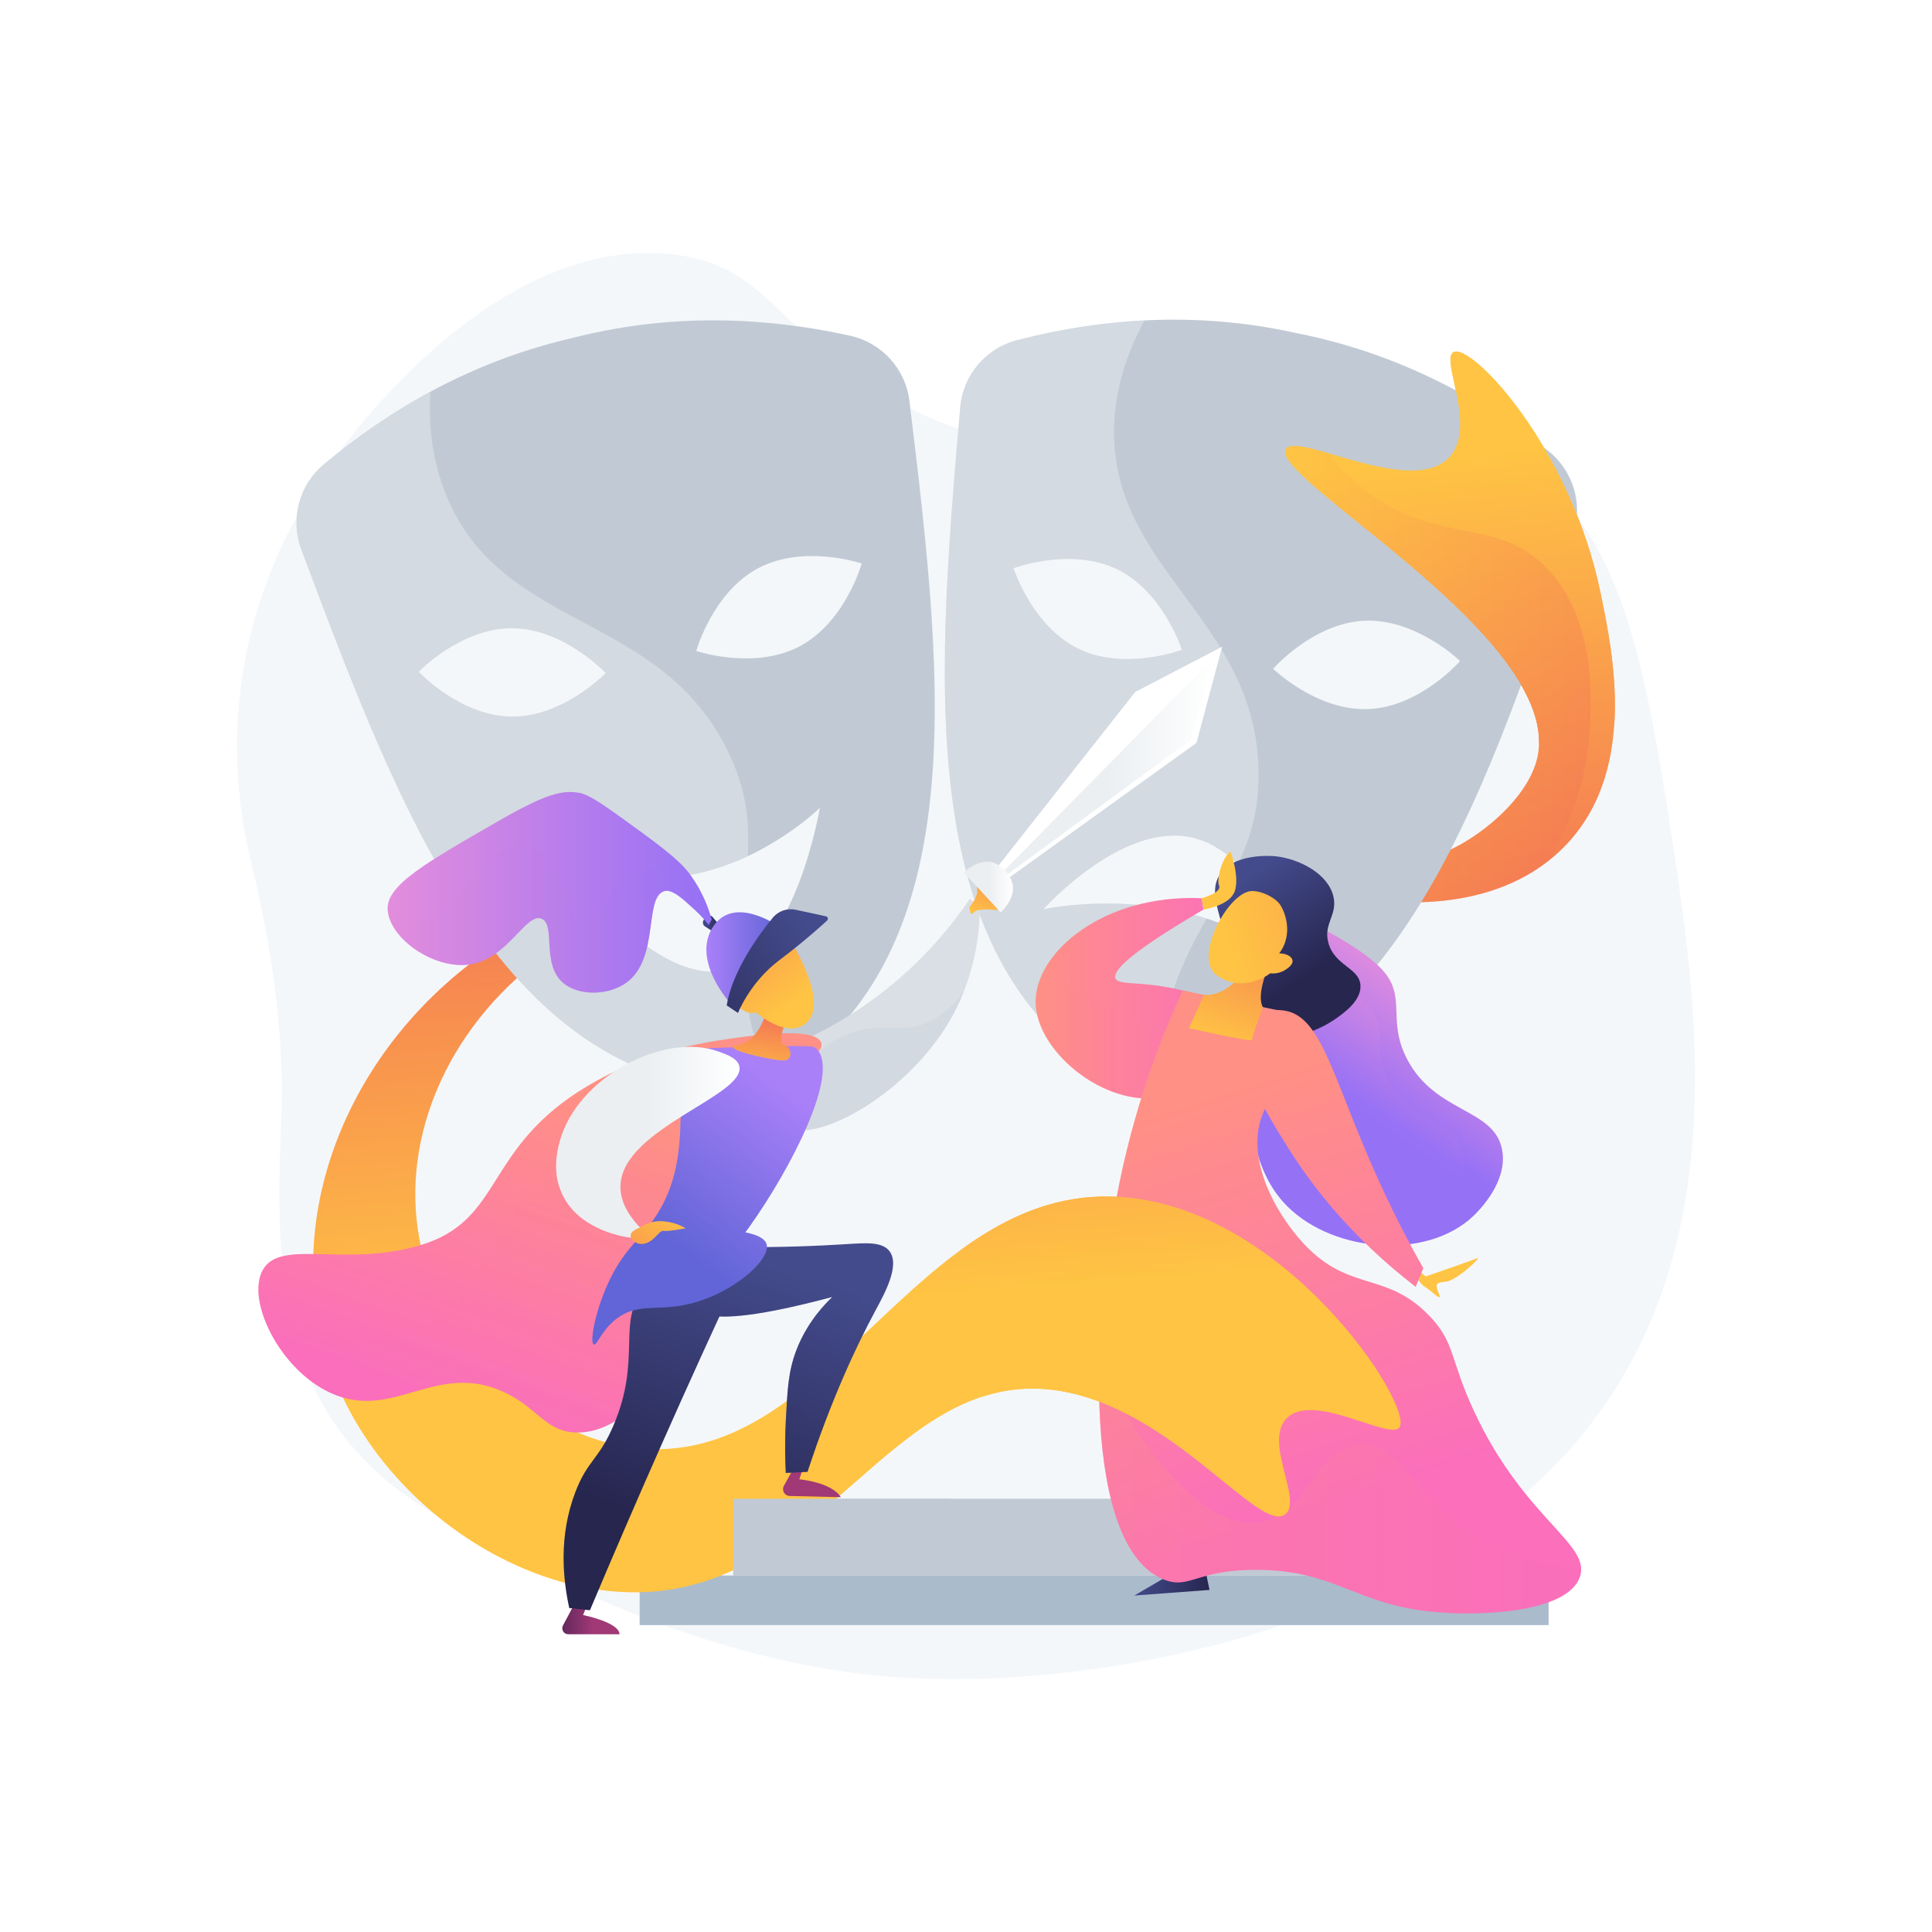 <?xml version="1.0" encoding="utf-8"?>
<!-- Generator: Adobe Illustrator 27.5.0, SVG Export Plug-In . SVG Version: 6.00 Build 0)  -->
<svg version="1.1" xmlns="http://www.w3.org/2000/svg" xmlns:xlink="http://www.w3.org/1999/xlink" x="0px" y="0px"
	 viewBox="0 0 3710 3710" style="enable-background:new 0 0 3710 3710;" xml:space="preserve">
<g id="Background">
	<g>
		<g>
			<rect style="fill:#FFFFFF;" width="3710" height="3710"/>
		</g>
	</g>
</g>
<g id="Illustration">
	<g>
		<path style="fill:#F4F7FA;" d="M3213.822,1629.244c-55.197-361.291-99.509-610.975-298.829-747.794
			c-336.204-230.78-711.677,143.864-1187.924-107.527c-234.486-123.775-243.275-267.282-441.865-286.33
			c-351.348-33.701-639.081,385.599-664.017,421.558c-151.509,218.481-202.119,484.887-140.698,738.871
			c39.891,164.966,66.849,335.699,59.449,505.213c-12.875,295.02-5.467,570.399,280.844,746.341
			c255.64,157.097,577.371,295.651,884.306,319.917c208.59,16.494,442.511-10.196,643.552-64.501
			C3373.197,2878.227,3289.714,2125.999,3213.822,1629.244z"/>
		<g>
			<rect x="1408.116" y="2878.031" style="fill:#C1CAD4;" width="1376.336" height="147.384"/>
			<rect x="1228.318" y="3025.415" style="fill:#AABBCC;" width="1745.453" height="95.2"/>
			<g>
				<linearGradient id="SVGID_1_" gradientUnits="userSpaceOnUse" x1="1638.61" y1="2498.925" x2="1567.733" y2="1539.724">
					<stop  offset="0" style="stop-color:#FFC444"/>
					<stop  offset="0.996" style="stop-color:#F36F56"/>
				</linearGradient>
				<path style="fill:url(#SVGID_1_);" d="M1024.117,1772.343c-331.4,175.948-488.828,534.393-396.911,831.623
					c81.814,264.558,354.255,458.261,600.092,453.613c359.679-6.801,487.342-434.876,803.272-387.461
					c221.771,33.283,389.729,278.863,438.192,237.061c32.373-27.924-42.53-137.542,1.633-183.312
					c50.912-52.765,198.596,43.023,216.967,17.128c28.464-40.124-217.579-423.11-537.655-442.615
					c-395.799-24.118-559.029,528.639-932.972,481.616c-183.676-23.097-360.135-183.6-406.777-379.586
					c-47.697-200.417,43.816-423.434,233.812-563.912C1037.219,1815.114,1030.668,1793.728,1024.117,1772.343z"/>
				
					<linearGradient id="SVGID_00000136372587210042965940000002426379509235098773_" gradientUnits="userSpaceOnUse" x1="1607.219" y1="2501.245" x2="1536.342" y2="1542.042">
					<stop  offset="0" style="stop-color:#FFC444"/>
					<stop  offset="0.996" style="stop-color:#F36F56"/>
				</linearGradient>
				<path style="opacity:0.3;fill:url(#SVGID_00000136372587210042965940000002426379509235098773_);" d="M2626.713,2733.907
					c-70.604-123.41-177.983-246.944-335.246-288.956c-194.335-51.917-384.644,42.077-506.604,102.314
					c-329.647,162.814-341.892,358.223-544.688,377.592c-225.907,21.577-437.823-199.216-532.642-368.142
					c-52.653-93.802-78.567-188.339-88.631-275.911c-25.448,108.272-23.771,219.443,8.303,323.162
					c81.814,264.558,354.255,458.261,600.092,453.613c359.679-6.801,487.342-434.876,803.272-387.461
					c221.771,33.283,389.729,278.863,438.192,237.061c32.373-27.924-42.53-137.542,1.633-183.312
					C2502.758,2690.327,2574.216,2716.808,2626.713,2733.907z"/>
			</g>
			<g>
				
					<linearGradient id="SVGID_00000035514439000913329170000017445234132626217361_" gradientUnits="userSpaceOnUse" x1="2761.887" y1="880.504" x2="2865.839" y2="1858.607">
					<stop  offset="0" style="stop-color:#FFC444"/>
					<stop  offset="0.996" style="stop-color:#F36F56"/>
				</linearGradient>
				<path style="fill:url(#SVGID_00000035514439000913329170000017445234132626217361_);" d="M2627.105,1726.078
					c34.719,5.487,238.651,34.63,372.116-95.488c146.969-143.284,99.061-373,73.658-494.794
					c-57.585-276.116-246.468-476.86-281.564-459.683c-26.593,13.015,47.184,145.23-9.451,203.181
					c-73.552,75.261-291.816-51.73-312.617-16.889c-33.307,55.789,535.966,365.157,482.723,593.355
					c-15.731,67.424-86.752,131.803-146.48,165.38c-78.956,44.384-155.248,44.537-189.004,42.526
					C2620.027,1684.469,2623.566,1705.273,2627.105,1726.078z"/>
				
					<linearGradient id="SVGID_00000091695978881680908790000008308531303626185371_" gradientUnits="userSpaceOnUse" x1="2467.841" y1="1294.454" x2="3054.622" y2="1294.454">
					<stop  offset="0" style="stop-color:#FFC444"/>
					<stop  offset="0.996" style="stop-color:#F36F56"/>
				</linearGradient>
				<path style="opacity:0.3;fill:url(#SVGID_00000091695978881680908790000008308531303626185371_);" d="M2961.42,1082.474
					c-92.228-84.886-193.732-41.081-321.308-127.579c-36.583-24.803-66.255-54.203-90.436-85.009
					c-41.318-11.956-73.108-19.743-80.428-7.482c-33.307,55.789,535.966,365.157,482.723,593.355
					c-15.731,67.424-86.752,131.803-146.48,165.38c-78.956,44.384-155.248,44.537-189.004,42.526
					c3.54,20.804,7.079,41.608,10.619,62.412c32.545,5.143,213.777,31.072,346.276-72.876
					c39.639-66.104,70.104-144.661,77.816-235.244C3055.822,1363.664,3071.164,1183.481,2961.42,1082.474z"/>
			</g>
			<g>
				<path style="fill:#C1CAD4;" d="M1746.372,769.886c-7.488-61.651-53.122-111.835-113.773-125.19
					c-188.559-41.523-366.373-38.609-534.45,4.565C929.1,688.458,769.977,767.87,621.813,891.667
					c-47.66,39.819-65.011,105.393-43.225,163.55c194.463,519.065,389.964,1036.271,872.965,1040.43
					C1878.213,1869.225,1813.184,1320.14,1746.372,769.886z M982.968,1376.122c-99.223-0.685-179.075-86.133-179.075-86.133
					s81.022-84.339,180.245-83.656c99.222,0.685,179.073,86.133,179.073,86.133S1082.19,1376.805,982.968,1376.122z
					 M1394.616,1862.622c-133.33,32.577-303.088-193.421-303.088-193.421s123.955,38.542,257.285,5.964
					c133.33-32.577,225.546-123.936,225.546-123.936S1527.947,1830.045,1394.616,1862.622z M1535.538,1241.109
					c-87.727,46.362-198.511,8.888-198.511,8.888s31.449-112.644,119.177-159.007c87.727-46.362,198.512-8.888,198.512-8.888
					S1623.265,1194.746,1535.538,1241.109z"/>
				<path style="opacity:0.3;fill:#FFFFFF;" d="M607.204,905.731c-1.191,1.314-2.355,2.646-3.493,3.996
					c-33.608,39.895-43.876,95.432-25.123,145.49c194.463,519.065,389.964,1036.271,872.965,1040.43l0.002-0.001
					c9.133-4.847,17.96-9.895,26.646-15.034c-12.724-32.017-23.707-65.442-32.419-100.416
					c-12.077-48.472-17.803-91.366-19.895-130.421c-9.849,5.754-20.257,10.156-31.27,12.847
					c-133.33,32.577-303.088-193.421-303.088-193.421s123.955,38.542,257.285,5.964c31.587-7.718,60.83-18.753,87.122-31.072
					c3.478-64.226-1.183-126.765-39.273-203.67c-130.544-263.566-422.007-228.189-534.182-476.432
					c-31.192-69.031-40.127-141.499-36.159-211.722c-4.057,2.188-8.108,4.412-12.152,6.657c-0.515,0.286-1.032,0.57-1.549,0.858
					c-3.809,2.123-7.612,4.274-11.41,6.447c-0.732,0.419-1.465,0.838-2.197,1.26c-3.692,2.124-7.38,4.27-11.061,6.441
					c-0.792,0.467-1.585,0.939-2.375,1.408c-3.67,2.177-7.336,4.371-10.993,6.595c-0.711,0.432-1.42,0.871-2.129,1.305
					c-3.769,2.301-7.532,4.618-11.287,6.97c-0.274,0.172-0.549,0.349-0.823,0.521c-12.139,7.616-24.21,15.504-36.217,23.652
					c-0.611,0.414-1.223,0.818-1.832,1.234c-2.89,1.969-5.772,3.973-8.654,5.974c-1.672,1.161-3.347,2.312-5.018,3.484
					c-2.555,1.79-5.102,3.608-7.649,5.423c-2,1.426-4.001,2.85-5.997,4.291c-2.36,1.702-4.715,3.422-7.068,5.145
					c-2.198,1.609-4.395,3.225-6.588,4.852c-2.207,1.638-4.41,3.284-6.613,4.94c-2.356,1.772-4.708,3.558-7.059,5.351
					c-2.063,1.573-4.124,3.147-6.182,4.737c-2.552,1.971-5.098,3.964-7.643,5.961c-1.861,1.46-3.725,2.913-5.584,4.387
					c-2.918,2.316-5.831,4.661-8.742,7.011c-1.49,1.203-2.986,2.392-4.473,3.604c-4.414,3.594-8.818,7.219-13.213,10.891
					c-2.978,2.489-5.839,5.078-8.579,7.76C611.147,901.47,609.152,903.583,607.204,905.731z M984.139,1206.333
					c99.222,0.685,179.073,86.133,179.073,86.133s-81.022,84.339-180.244,83.656c-99.223-0.685-179.075-86.133-179.075-86.133
					S884.915,1205.649,984.139,1206.333z"/>
			</g>
			<g>
				<path style="fill:#C1CAD4;" d="M2972.003,864.971c-152.364-118.593-314.141-192.447-484.446-225.766
					c-169.47-37.33-347.279-34.085-534.287,13.943c-60.153,15.448-104.023,67.181-109.371,129.054
					c-47.717,552.238-93.697,1103.246,340.549,1314.759c482.566-20.881,660.042-544.546,836.413-1070.034
					C3040.622,968.049,3021.01,903.116,2972.003,864.971z M2145.015,1093.067c89.279,43.297,124.611,154.784,124.611,154.784
					s-109.422,41.288-198.702-2.01c-89.28-43.297-124.611-154.784-124.611-154.784S2055.734,1049.77,2145.015,1093.067z
					 M2257.002,1748.026c-134.378-27.941-253.422-1.976-253.422-1.976s148.22-166.279,282.597-138.338
					c134.378,27.941,204.029,239.522,204.029,239.522S2391.379,1775.966,2257.002,1748.026z M2627.839,1361.64
					c-99.141,4.12-183.034-77.364-183.034-77.364s76.846-88.162,175.985-92.281c99.139-4.119,183.033,77.364,183.033,77.364
					S2726.978,1357.521,2627.839,1361.64z"/>
				<path style="opacity:0.3;fill:#FFFFFF;" d="M2184.449,2096.96c0.009,0,0.019-0.001,0.029-0.001
					c10.318-0.448,20.451-1.208,30.494-2.109c2.286-34.376,6.748-69.276,13.927-104.596
					c20.363-100.205,54.654-167.956,88.413-226.34c-19.069-6.065-39.252-11.509-60.31-15.887
					c-134.378-27.941-253.422-1.976-253.422-1.976s148.22-166.279,282.597-138.338c34.531,7.18,64.777,26.502,90.676,51.229
					c24.314-49.554,41.005-103.177,39.881-177.103c-4.481-294.09-282.819-387.522-277.306-659.878
					c1.532-75.735,24.639-145,58.427-206.688c-4.607,0.23-9.222,0.496-13.84,0.784c-0.586,0.036-1.172,0.07-1.758,0.108
					c-4.353,0.277-8.712,0.584-13.076,0.912c-0.843,0.063-1.686,0.127-2.53,0.193c-4.241,0.328-8.488,0.679-12.739,1.055
					c-0.926,0.082-1.852,0.169-2.778,0.252c-4.247,0.386-8.497,0.79-12.753,1.224c-0.817,0.083-1.636,0.174-2.453,0.259
					c-4.404,0.458-8.811,0.932-13.224,1.441c-0.294,0.034-0.589,0.072-0.883,0.106c-14.308,1.662-28.674,3.6-43.093,5.805
					c-0.672,0.102-1.343,0.196-2.015,0.3c-3.478,0.538-6.963,1.112-10.448,1.681c-1.99,0.325-3.978,0.641-5.97,0.977
					c-3.084,0.52-6.175,1.065-9.263,1.61c-2.411,0.425-4.821,0.849-7.234,1.289c-2.875,0.524-5.756,1.066-8.635,1.612
					c-2.657,0.504-5.315,1.014-7.974,1.536c-2.712,0.532-5.427,1.073-8.142,1.624c-2.876,0.584-5.756,1.182-8.637,1.787
					c-2.547,0.535-5.094,1.071-7.646,1.623c-3.14,0.68-6.283,1.381-9.429,2.087c-2.323,0.52-4.644,1.034-6.968,1.568
					c-3.575,0.821-7.154,1.673-10.733,2.527c-1.929,0.461-3.856,0.906-5.787,1.376c-5.433,1.323-10.872,2.678-16.321,4.076
					c-0.084,0.022-0.169,0.042-0.254,0.064c-3.759,0.966-7.456,2.073-11.083,3.315c-1.814,0.621-3.609,1.276-5.389,1.965
					c-7.113,2.753-13.939,6.034-20.433,9.793c-4.873,2.82-9.559,5.908-14.039,9.242c-4.482,3.335-8.76,6.917-12.815,10.724
					c-1.352,1.269-2.678,2.564-3.979,3.882c-19.523,19.778-33.331,45.015-39.132,73.019c-1.16,5.601-1.999,11.313-2.501,17.113
					c-0.746,8.629-1.491,17.257-2.234,25.884C1794.864,1351.576,1756.988,1888.752,2184.449,2096.96z M2145.015,1093.067
					c89.279,43.297,124.611,154.784,124.611,154.784s-109.422,41.288-198.702-2.01c-89.28-43.297-124.611-154.784-124.611-154.784
					S2055.734,1049.77,2145.015,1093.067z"/>
			</g>
			<g>
				
					<linearGradient id="SVGID_00000029033156385276871540000015575912051754549411_" gradientUnits="userSpaceOnUse" x1="1988.725" y1="1916.892" x2="2367.488" y2="1916.892">
					<stop  offset="0" style="stop-color:#FF9085"/>
					<stop  offset="1" style="stop-color:#FB6FBB"/>
				</linearGradient>
				<path style="fill:url(#SVGID_00000029033156385276871540000015575912051754549411_);" d="M2307.618,1724.768
					c1.161,7.266,2.323,14.531,3.484,21.797c-148.621,86.957-174.383,119.212-169.064,132.31
					c5.85,14.404,48.391,3.435,129.16,23.101c51.673,12.582,82.162,20.006,92.408,42.004
					c20.332,43.652-42.021,138.319-120.892,160.253c-110.446,30.714-253.545-81.125-253.987-180.204
					C1988.304,1829.669,2117.138,1716.872,2307.618,1724.768z"/>
				
					<linearGradient id="SVGID_00000127762166975419622680000016025473519721085573_" gradientUnits="userSpaceOnUse" x1="1988.725" y1="1952.332" x2="2367.489" y2="1952.332">
					<stop  offset="0" style="stop-color:#FF9085"/>
					<stop  offset="1" style="stop-color:#FB6FBB"/>
				</linearGradient>
				<path style="opacity:0.3;fill:url(#SVGID_00000127762166975419622680000016025473519721085573_);" d="M2174.59,1957.631
					c-62.162-41.078-117.574-39.722-132.31-78.756c-6.716-17.79-4.927-43.851,21.867-83.619
					c-48.247,37.731-75.615,85.212-75.421,128.772c0.442,99.079,143.541,210.918,253.987,180.204
					c13.458-3.743,26.416-9.641,38.584-17.004C2258.932,2038.851,2225.507,1991.277,2174.59,1957.631z"/>
				
					<linearGradient id="SVGID_00000033329801224390200500000007603381199515861671_" gradientUnits="userSpaceOnUse" x1="2178.108" y1="3037.693" x2="2322.571" y2="3037.693">
					<stop  offset="0" style="stop-color:#444B8C"/>
					<stop  offset="0.996" style="stop-color:#26264F"/>
				</linearGradient>
				<polygon style="fill:url(#SVGID_00000033329801224390200500000007603381199515861671_);" points="2253.775,3019.843 
					2178.108,3063.906 2322.571,3053.117 2313.996,3011.479 				"/>
				
					<linearGradient id="SVGID_00000132773776585072227520000007931869346982948753_" gradientUnits="userSpaceOnUse" x1="2728.056" y1="1878.862" x2="2583.145" y2="2093.079">
					<stop  offset="0.004" style="stop-color:#E38DDD"/>
					<stop  offset="0.706" style="stop-color:#AC79EF"/>
					<stop  offset="1" style="stop-color:#9571F6"/>
				</linearGradient>
				<path style="fill:url(#SVGID_00000132773776585072227520000007931869346982948753_);" d="M2495.403,1761.488
					c17.025,9.025,24.304,11.953,35.84,17.663c4.321,2.139,84.481,42.231,121.134,80.823c51.144,53.851,9.772,96.571,49.355,173.263
					c54.147,104.91,167.222,94.063,182.714,174.313c11.812,61.184-44.314,117.214-55.177,127.531
					c-92.455,87.822-280.152,69.285-365.907-27.773c-63-71.305-62.119-174.959-61.954-194.266
					c0.799-93.845,44.744-137.596,14.701-211.067c-13.328-32.597-31.816-48.042-32.552-86.106
					c-0.761-39.443,17.892-84.924,43.053-89.257C2440.031,1724.301,2446.004,1735.301,2495.403,1761.488z"/>
				
					<linearGradient id="SVGID_00000093869623562237586150000002816728493611569850_" gradientUnits="userSpaceOnUse" x1="2690.33" y1="1944.06" x2="2570.827" y2="2120.716">
					<stop  offset="0.004" style="stop-color:#E38DDD"/>
					<stop  offset="0.706" style="stop-color:#AC79EF"/>
					<stop  offset="1" style="stop-color:#9571F6"/>
				</linearGradient>
				<path style="opacity:0.3;fill:url(#SVGID_00000093869623562237586150000002816728493611569850_);" d="M2502.639,1847.213
					c13.422,7.482,19.16,9.91,28.255,14.644c3.406,1.773,66.603,35.013,95.499,67.01c40.321,44.648,7.704,80.067,38.91,143.653
					c42.687,86.98,131.833,77.987,144.047,144.523c9.313,50.728-34.936,97.182-43.5,105.737
					c-72.889,72.813-220.864,57.444-288.471-23.027c-49.668-59.119-48.973-145.058-48.843-161.065
					c0.629-77.806,35.274-114.08,11.589-174.995c-10.508-27.026-25.083-39.832-25.663-71.391
					c-0.6-32.702,14.106-70.41,33.942-74.003C2458.984,1816.381,2463.693,1825.501,2502.639,1847.213z"/>
				
					<linearGradient id="SVGID_00000120557386352570066720000002124204394813396159_" gradientUnits="userSpaceOnUse" x1="2381.815" y1="1690.834" x2="2507.683" y2="1877.67">
					<stop  offset="0" style="stop-color:#444B8C"/>
					<stop  offset="0.996" style="stop-color:#26264F"/>
				</linearGradient>
				<path style="fill:url(#SVGID_00000120557386352570066720000002124204394813396159_);" d="M2392.49,1880.437
					c16.742,58.567,0.014,76.198,18.925,95.799c30.253,31.358,105.08,13.041,150.201-17.74
					c16.513-11.265,52.65-35.869,50.858-66.232c-1.996-33.834-48.858-37.137-61.428-81.119
					c-10.703-37.446,18.019-53.411,9.451-89.782c-10.397-44.134-66.25-72.503-111.834-77.181
					c-3.704-0.38-82.608-7.486-108.274,38.492c-13.585,24.338-5.719,51.841,5.425,90.801
					C2361.406,1827.989,2378.253,1830.636,2392.49,1880.437z"/>
				
					<linearGradient id="SVGID_00000167376227682341752930000008783604371628674470_" gradientUnits="userSpaceOnUse" x1="2313.882" y1="2101.311" x2="2565.901" y2="2885.722">
					<stop  offset="0" style="stop-color:#FF9085"/>
					<stop  offset="1" style="stop-color:#FB6FBB"/>
				</linearGradient>
				<path style="fill:url(#SVGID_00000167376227682341752930000008783604371628674470_);" d="M2271.197,1901.976
					c62.305,12.951,124.61,25.902,186.915,38.853c6.5,14.203,14.847,36.904,15.751,65.105c2.078,64.8-37.184,94.906-52.503,142.811
					c-28.048,87.707,36.862,195.358,91.357,248.869c83.628,82.116,151.61,45.456,232.068,129.16
					c50.226,52.253,38.638,82.046,86.107,183.764c97.29,208.477,225.697,254.176,202.665,318.175
					c-24.494,68.064-191.057,75.619-284.571,66.155c-147.385-14.916-184.905-79.354-334.336-80.361
					c-117.149-0.79-130.185,38.57-180.204,18.406c-155.44-62.66-141.506-487.897-84.006-765.51
					C2184.601,2102.474,2237.043,1975.624,2271.197,1901.976z"/>
				
					<linearGradient id="SVGID_00000034802722615466277190000006858430172329575354_" gradientUnits="userSpaceOnUse" x1="2110.366" y1="2836.997" x2="3036.252" y2="2836.997">
					<stop  offset="0" style="stop-color:#FF9085"/>
					<stop  offset="1" style="stop-color:#FB6FBB"/>
				</linearGradient>
				<path style="opacity:0.3;fill:url(#SVGID_00000034802722615466277190000006858430172329575354_);" d="M2610.375,2773.545
					c-85.258,4.95-96.878,134.559-190.065,149.111c-124.816,19.492-247.405-190.629-253.07-200.565
					c-27.492-48.216-44.889-97.75-55.126-146.28c-9.586,212.716,18.783,415.362,122.332,457.104
					c50.02,20.163,63.055-19.196,180.204-18.406c149.432,1.008,186.952,65.445,334.336,80.361
					c93.514,9.464,260.077,1.909,284.571-66.155c2.263-6.286,3.044-12.395,2.557-18.499c-58.506-1.738-122.451-13.959-183.17-47.656
					C2723.541,2890.744,2693.908,2768.694,2610.375,2773.545z"/>
				
					<linearGradient id="SVGID_00000168833636010268619480000009172640581471596693_" gradientUnits="userSpaceOnUse" x1="2745.689" y1="2481.845" x2="2230.649" y2="3313.468">
					<stop  offset="0" style="stop-color:#FFC444"/>
					<stop  offset="0.996" style="stop-color:#F36F56"/>
				</linearGradient>
				<path style="fill:url(#SVGID_00000168833636010268619480000009172640581471596693_);" d="M2737.706,2451.156
					c0,0,87.936-30.296,98.962-35.093c11.024-4.796-39.483,44.134-61.431,45.363c-21.947,1.229-17.851,8.343-11.551,24.245
					c6.301,15.902-15.207-7.2-25.98-13.5c-10.772-6.301-16.487-18.727-16.487-18.727v-16.132L2737.706,2451.156z"/>
				
					<linearGradient id="SVGID_00000111163302667720050710000016203824001093138575_" gradientUnits="userSpaceOnUse" x1="2499.027" y1="2041.828" x2="2751.046" y2="2826.239">
					<stop  offset="0" style="stop-color:#FF9085"/>
					<stop  offset="1" style="stop-color:#FB6FBB"/>
				</linearGradient>
				<path style="fill:url(#SVGID_00000111163302667720050710000016203824001093138575_);" d="M2718.532,2471.121
					c4.901-11.901,9.802-23.802,14.702-35.703c-19.584-34.507-51.193-92.509-85.057-166.963
					c-87.784-193.006-108.47-315.737-180.615-327.625c-25.165-4.147-54.986,2.302-70.356,21.001
					c-43.011,52.328,38.835,182.629,77.178,243.673C2519.053,2276.617,2594.028,2375.278,2718.532,2471.121z"/>
				
					<linearGradient id="SVGID_00000126302616612117263010000009328225780796361361_" gradientUnits="userSpaceOnUse" x1="2336.706" y1="2003.863" x2="2446.965" y2="1723.492">
					<stop  offset="0" style="stop-color:#FFC444"/>
					<stop  offset="0.996" style="stop-color:#F36F56"/>
				</linearGradient>
				<path style="fill:url(#SVGID_00000126302616612117263010000009328225780796361361_);" d="M2385.036,1869.98
					c0,0-29.658,43.438-73.023,40.481l-28.735,63.971c0,0,121.82,27.61,121.025,22.731c-0.795-4.879,20.824-63.19,20.824-63.19
					s-13.254-17.081,8.275-71.538L2385.036,1869.98z"/>
				
					<linearGradient id="SVGID_00000041297933016901883960000007900576486496771236_" gradientUnits="userSpaceOnUse" x1="960.802" y1="1617.8" x2="1558.198" y2="1258.143" gradientTransform="matrix(0.966 0.26 -0.26 0.966 1849.465 -0.497)">
					<stop  offset="0" style="stop-color:#FFC444"/>
					<stop  offset="0.996" style="stop-color:#F36F56"/>
				</linearGradient>
				<path style="fill:url(#SVGID_00000041297933016901883960000007900576486496771236_);" d="M2439.125,1869.076
					c0,0-50.339,40.545-102.311,4.001c-46.542-32.723,20.158-157.716,65.189-161.897c15.017-1.39,39.487,7.604,53.431,22.574
					c9.809,10.527,30.756,58.109,0.91,97.071c14.056-0.265,24.605,6.254,25.737,13.486c1.447,9.171-12.601,17.349-15.776,19.202
					C2455.277,1869.939,2444.159,1869.573,2439.125,1869.076z"/>
				
					<linearGradient id="SVGID_00000026126805334162244540000009158940963187536009_" gradientUnits="userSpaceOnUse" x1="2109.322" y1="2087.733" x2="1594.281" y2="2919.358">
					<stop  offset="0" style="stop-color:#FFC444"/>
					<stop  offset="0.996" style="stop-color:#F36F56"/>
				</linearGradient>
				<path style="fill:url(#SVGID_00000026126805334162244540000009158940963187536009_);" d="M2363.199,1635.588
					c0,0,17.735,48.517,7.757,76.166c-9.978,27.649-59.854,34.811-59.854,34.811l-3.484-21.797c0,0,39.22-10.604,33.421-23.948
					C2335.239,1687.475,2348.177,1643.536,2363.199,1635.588z"/>
			</g>
			<g>
				<path style="fill:#DADFE5;" d="M1862.545,1725.669c-31.753,47.196-82.395,111.275-158.261,172.128
					c-73.426,58.895-144.511,93.938-196.404,114.77c-30.535,95.661-21.3,133.43-3.001,148.242
					c51.405,41.609,230.525-52.477,316.976-197.595c49.606-83.268,58.985-167.03,59.855-219.468
					C1875.321,1737.72,1868.933,1731.694,1862.545,1725.669z"/>
				
					<linearGradient id="SVGID_00000113313757061998846860000014184528857842192783_" gradientUnits="userSpaceOnUse" x1="1880.705" y1="1763.189" x2="1932.683" y2="1624.579">
					<stop  offset="0" style="stop-color:#FFC444"/>
					<stop  offset="0.996" style="stop-color:#F36F56"/>
				</linearGradient>
				<path style="fill:url(#SVGID_00000113313757061998846860000014184528857842192783_);" d="M1861.443,1741.9
					c0,0,18.069-19.568,14.898-35.499c-3.171-15.931,14.819-12.652,29.52,7.096c14.701,19.748,8.654,34.17,8.654,34.17
					s-37.353-4.971-44.531,4.48C1862.807,1761.597,1861.443,1741.9,1861.443,1741.9z"/>
				<polygon style="fill:#FFFFFF;" points="1906.911,1675.432 2179.888,1328.772 2346.941,1241.759 2297.526,1426.621 
					1927.911,1692.543 				"/>
				
					<linearGradient id="SVGID_00000109002873321949988500000001455082637140255648_" gradientUnits="userSpaceOnUse" x1="1922.662" y1="1472.903" x2="2332.049" y2="1472.903">
					<stop  offset="0.494" style="stop-color:#EBEFF2"/>
					<stop  offset="1" style="stop-color:#FFFFFF"/>
				</linearGradient>
				<polygon style="fill:url(#SVGID_00000109002873321949988500000001455082637140255648_);" points="2332.049,1261.758 
					1922.662,1677.452 1927.911,1684.049 2285.82,1421.37 				"/>
				
					<linearGradient id="SVGID_00000154392177578983613340000007110936527326804889_" gradientUnits="userSpaceOnUse" x1="1850.914" y1="1703.423" x2="1945.214" y2="1703.423">
					<stop  offset="0.494" style="stop-color:#EBEFF2"/>
					<stop  offset="1" style="stop-color:#FFFFFF"/>
				</linearGradient>
				<path style="fill:url(#SVGID_00000154392177578983613340000007110936527326804889_);" d="M1850.914,1675.686
					c0,0,40.243-42.733,76.997-6.238c36.754,36.495,5.298,71.148-6.276,82.699L1850.914,1675.686z"/>
				<path style="opacity:0.3;fill:#C1CAD4;" d="M1773.55,1966.363c-41.282,15.157-67.636,2.488-110.259,9.451
					c-48.733,7.961-110.738,40.315-175.135,142.96c1.066,22.136,7.811,34.822,16.722,42.034
					c51.405,41.609,230.525-52.477,316.976-197.595c11.963-20.081,21.567-40.186,29.295-59.878
					C1831.265,1931.37,1805.969,1954.46,1773.55,1966.363z"/>
				
					<linearGradient id="SVGID_00000076570489033050752020000011552102276645290644_" gradientUnits="userSpaceOnUse" x1="1349.699" y1="1774.957" x2="1386.876" y2="1774.957">
					<stop  offset="0" style="stop-color:#444B8C"/>
					<stop  offset="0.996" style="stop-color:#26264F"/>
				</linearGradient>
				<path style="fill:url(#SVGID_00000076570489033050752020000011552102276645290644_);" d="M1368.668,1761.104
					c-3.823-4.62-11.021-4.237-14.331,0.763l-3.152,4.762c-2.758,4.164-1.564,9.78,2.647,12.464l20.33,12.956l12.714-8.939
					L1368.668,1761.104z"/>
				
					<linearGradient id="SVGID_00000048497923727007037650000013653380340542174396_" gradientUnits="userSpaceOnUse" x1="1557.136" y1="2983.175" x2="1558.711" y2="2891.818">
					<stop  offset="0" style="stop-color:#311944"/>
					<stop  offset="0.905" style="stop-color:#953671"/>
					<stop  offset="1" style="stop-color:#A03976"/>
				</linearGradient>
				<path style="fill:url(#SVGID_00000048497923727007037650000013653380340542174396_);" d="M1545.73,2808.943l-10.89,31.783
					c0,0,61.977,5.274,79.8,34.316l-98.259-2.354c-9.776-0.235-15.828-10.743-11.124-19.316l21.1-38.457L1545.73,2808.943z"/>
				
					<linearGradient id="SVGID_00000168830815681075029510000014762452281499651998_" gradientUnits="userSpaceOnUse" x1="1531.548" y1="2446.064" x2="1348.833" y2="2956.404">
					<stop  offset="0" style="stop-color:#444B8C"/>
					<stop  offset="0.996" style="stop-color:#26264F"/>
				</linearGradient>
				<path style="fill:url(#SVGID_00000168830815681075029510000014762452281499651998_);" d="M1409.172,2394.796
					c91.257,0.795,162.991-2.365,212.2-5.457c40.887-2.569,72.56-5.49,86.77,13.392c20.766,27.594-10.188,82.59-27,113.874
					c-36.634,68.168-83.804,168.305-130.528,309.679c-13.895,0.731-27.791,1.463-41.685,2.195c-1.204-23.936-2.035-57.941,0-98.708
					c3.047-61.029,4.787-95.854,19.883-135.95c9.257-24.588,28.219-63.591,69.447-103.309
					c-160.163,42.753-247.739,49.15-262.742,19.197C1325.103,2488.919,1349.653,2450.616,1409.172,2394.796z"/>
				
					<linearGradient id="SVGID_00000145030344500911415250000009103162621153367222_" gradientUnits="userSpaceOnUse" x1="1519.857" y1="2441.878" x2="1337.142" y2="2952.219">
					<stop  offset="0" style="stop-color:#444B8C"/>
					<stop  offset="0.996" style="stop-color:#26264F"/>
				</linearGradient>
				<path style="opacity:0.3;fill:url(#SVGID_00000145030344500911415250000009103162621153367222_);" d="M1559.334,2612.163
					c26.148-42.002,80.208-54.876,96.083-118.134c5.758-22.944,13.51-53.836-1.575-67.73
					c-33.079-30.467-125.445,67.333-217.367,40.953c-25.231-7.241-45.186-22.348-60.716-39.011
					c-35.003,37.971-48.424,65.13-40.241,81.468c15.004,29.953,102.58,23.556,262.742-19.197
					c-41.229,39.719-60.19,78.721-69.447,103.309c-15.096,40.096-16.836,74.921-19.883,135.95c-2.035,40.767-1.204,74.772,0,98.708
					c13.895-0.731,27.791-1.463,41.685-2.195c5.326-16.113,10.655-31.663,15.976-46.718
					C1531.721,2691.67,1540.744,2642.023,1559.334,2612.163z"/>
				
					<linearGradient id="SVGID_00000065794691554968691710000011327348595932402358_" gradientUnits="userSpaceOnUse" x1="1087.316" y1="2094.654" x2="869.949" y2="2696.352">
					<stop  offset="0" style="stop-color:#FF9085"/>
					<stop  offset="1" style="stop-color:#FB6FBB"/>
				</linearGradient>
				<path style="fill:url(#SVGID_00000065794691554968691710000011327348595932402358_);" d="M1250.61,2666.767
					c-15.736,18.891-70.802,85-142.812,84.007c-61.536-0.849-75.43-49.874-144.911-79.806
					c-124.999-53.85-203.603,51.586-317.124,8.401c-104.761-39.853-175.415-181.989-140.71-241.519
					c34.693-59.508,155.705-3.952,300.322-46.203c163.381-47.734,121.649-187.039,323.426-306.624
					c110.879-65.713,210.374-81.239,276.06-90.821c38.62-5.634,160.496-23.413,172.014,7.953
					c12.37,33.69-125.105,62.714-206.557,183.676C1256.827,2354.373,1380.154,2511.246,1250.61,2666.767z"/>
				
					<linearGradient id="SVGID_00000007399621417890018330000013685040815413351355_" gradientUnits="userSpaceOnUse" x1="1089.96" y1="2095.61" x2="872.593" y2="2697.307">
					<stop  offset="0" style="stop-color:#FF9085"/>
					<stop  offset="1" style="stop-color:#FB6FBB"/>
				</linearGradient>
				<path style="opacity:0.3;fill:url(#SVGID_00000007399621417890018330000013685040815413351355_);" d="M1374.163,2033.427
					c-53.697,33.631-59.421,70.719-149.669,137.827c-96.569,71.807-120.512,52.021-190.201,106.984
					c-122.029,96.243-83.975,184.804-191.116,252.02c-7.991,5.013-129.383,78.4-254.119,21.001
					c-41.072-18.9-71.117-46.743-92.866-75.032c0.294,68.293,63.349,170.343,149.57,203.142
					c113.521,43.185,192.125-62.251,317.124-8.401c69.481,29.933,83.375,78.958,144.911,79.806
					c72.01,0.993,127.076-65.116,142.812-84.007c129.545-155.521,6.218-312.394,119.709-480.937
					c80.287-119.232,214.998-149.137,206.987-182.233C1477.95,1988.126,1415.258,2007.689,1374.163,2033.427z"/>
				
					<linearGradient id="SVGID_00000037665205376474873230000001628069140937318573_" gradientUnits="userSpaceOnUse" x1="1029.321" y1="3101.851" x2="1139.301" y2="3101.851">
					<stop  offset="0" style="stop-color:#311944"/>
					<stop  offset="1" style="stop-color:#A03976"/>
				</linearGradient>
				<path style="fill:url(#SVGID_00000037665205376474873230000001628069140937318573_);" d="M1134.48,3065.449l-14.856,35.902
					c0,0,69.385,13.704,70.082,36.903h-98.467c-8.675,0-14.225-9.24-10.15-16.898l25.323-47.585L1134.48,3065.449z"/>
				
					<linearGradient id="SVGID_00000002382249495479463130000004670401029858302134_" gradientUnits="userSpaceOnUse" x1="1353.134" y1="2382.188" x2="1170.42" y2="2892.528">
					<stop  offset="0" style="stop-color:#444B8C"/>
					<stop  offset="0.996" style="stop-color:#26264F"/>
				</linearGradient>
				<path style="fill:url(#SVGID_00000002382249495479463130000004670401029858302134_);" d="M1425.295,2433.595
					c-52.428,112.208-104.664,226.896-156.557,344.051c-46.958,106.013-92.229,210.869-135.88,314.48
					c-13.253-1.426-26.506-2.851-39.76-4.276c-12.389-57.017-20.339-138.349,11.567-222.137
					c23.651-62.11,45.145-62.389,73.489-128.59c54.494-127.274,6.396-199.454,56.704-258.32
					C1259.421,2450.063,1309.795,2421.738,1425.295,2433.595z"/>
				
					<linearGradient id="SVGID_00000028327003094083633840000002520643898536193920_" gradientUnits="userSpaceOnUse" x1="1501.18" y1="2078.939" x2="1277.513" y2="2384.512">
					<stop  offset="0" style="stop-color:#AA80F9"/>
					<stop  offset="0.996" style="stop-color:#6165D7"/>
				</linearGradient>
				<path style="fill:url(#SVGID_00000028327003094083633840000002520643898536193920_);" d="M1345.117,2014.666
					c3.782-1.97,34.425-2.741,95.558-4.2c116.71-2.787,121.318-2.485,127.073,3.161c47.069,46.174-50.473,232.701-128.6,342.131
					c-3.238,4.536-5.947,8.243-7.744,10.687c29.789,5.979,38.698,15.199,40.773,23.101c8.143,31.011-73.002,102.61-165.837,117.887
					c-51.087,8.407-85.893-3.503-123.098,25.309c-28.452,22.034-36.954,51.348-42.892,48.968
					c-8.109-3.25,1.763-60.315,26.303-115.01c29.003-64.642,59.784-84.271,88.156-124.409
					C1349.707,2208.042,1269.36,2054.134,1345.117,2014.666z"/>
				
					<linearGradient id="SVGID_00000121246451511137494100000013195346590548210074_" gradientUnits="userSpaceOnUse" x1="1453.775" y1="2080.358" x2="1474.252" y2="1941.748">
					<stop  offset="0" style="stop-color:#FFC444"/>
					<stop  offset="0.996" style="stop-color:#F36F56"/>
				</linearGradient>
				<path style="fill:url(#SVGID_00000121246451511137494100000013195346590548210074_);" d="M1473.256,1938.005
					c0,0-14.955,62.698-56.137,68.987c-41.182,6.288,71.285,30.554,88.576,29.452c17.29-1.102,15.299-25.24,0-29.452
					c-15.301-4.213,5.765-52.109,5.765-52.109L1473.256,1938.005z"/>
				
					<linearGradient id="SVGID_00000044142663357978700780000001547966044166519484_" gradientUnits="userSpaceOnUse" x1="1515.51" y1="1932.63" x2="1301.294" y2="1644.383">
					<stop  offset="0" style="stop-color:#FFC444"/>
					<stop  offset="0.996" style="stop-color:#F36F56"/>
				</linearGradient>
				<path style="fill:url(#SVGID_00000044142663357978700780000001547966044166519484_);" d="M1517.928,1804.295
					c5.943,12.281,70.092,115.628,34.222,156.174c-35.869,40.546-101.127-16.877-101.127-16.877s-10.332,7.923-31.35-8.694
					C1398.655,1918.281,1517.928,1804.295,1517.928,1804.295z"/>
				
					<linearGradient id="SVGID_00000124857209851259428720000004943620191925624496_" gradientUnits="userSpaceOnUse" x1="1356.412" y1="1841.241" x2="1494.939" y2="1841.241">
					<stop  offset="0" style="stop-color:#AA80F9"/>
					<stop  offset="0.996" style="stop-color:#6165D7"/>
				</linearGradient>
				<path style="fill:url(#SVGID_00000124857209851259428720000004943620191925624496_);" d="M1405.946,1930.66
					c-3.074-3.15-77.769-84.465-37.796-149.341c39.972-64.876,126.79-2.503,126.79-2.503L1405.946,1930.66z"/>
				
					<linearGradient id="SVGID_00000155115885673266861950000005789586541247493553_" gradientUnits="userSpaceOnUse" x1="1554.082" y1="1780.689" x2="1243.257" y2="1997.006">
					<stop  offset="0" style="stop-color:#444B8C"/>
					<stop  offset="0.996" style="stop-color:#26264F"/>
				</linearGradient>
				<path style="fill:url(#SVGID_00000155115885673266861950000005789586541247493553_);" d="M1395.415,1930.66l21.774,14.546
					c0,0,22.541-58.692,79.817-101.747c43.483-32.687,77.416-62.978,91.238-75.672c2.872-2.638,1.56-7.406-2.252-8.231
					l-57.95-12.553c-16.462-3.566-33.529,2.363-44.192,15.402C1456.438,1795.927,1406.504,1864.451,1395.415,1930.66z"/>
				
					<linearGradient id="SVGID_00000121249559746989426130000014580222822118789557_" gradientUnits="userSpaceOnUse" x1="744.389" y1="1713.483" x2="1366.615" y2="1713.483">
					<stop  offset="0.004" style="stop-color:#E38DDD"/>
					<stop  offset="0.706" style="stop-color:#AC79EF"/>
					<stop  offset="1" style="stop-color:#9571F6"/>
				</linearGradient>
				<path style="fill:url(#SVGID_00000121249559746989426130000014580222822118789557_);" d="M1366.615,1765.727
					c-5.645-20.693-16.682-51.927-39.615-83.866c-12.827-17.864-29.149-35.632-95.478-83.96
					c-65.23-47.527-97.847-71.291-118.133-75.188c-32.444-6.233-64.494,1.18-154.702,53.019
					c-144.72,83.165-217.082,124.747-214.217,171.163c3.476,56.307,90.316,115.735,158.561,105.008
					c72.8-11.443,107.016-99.978,137.017-87.703c27.772,11.363-1.054,87.43,41.498,123.406
					c29.743,25.146,87.081,24.551,121.809-1.05c63.582-46.874,32.835-163.905,72.456-175.363
					c15.561-4.5,37.698,17.015,59.452,36.981c11.424,10.487,19.841,20.531,25.605,28.124
					C1362.783,1772.774,1364.7,1769.251,1366.615,1765.727z"/>
				
					<linearGradient id="SVGID_00000072273885723247502920000005417495383965982593_" gradientUnits="userSpaceOnUse" x1="744.39" y1="1763.463" x2="1361.924" y2="1763.463">
					<stop  offset="0.004" style="stop-color:#E38DDD"/>
					<stop  offset="0.706" style="stop-color:#AC79EF"/>
					<stop  offset="1" style="stop-color:#9571F6"/>
				</linearGradient>
				<path style="opacity:0.3;fill:url(#SVGID_00000072273885723247502920000005417495383965982593_);" d="M1290.512,1675.49
					c-18.109-6.76-43.688-8.968-68.255,0c-58.569,21.379-63.636,94.042-94.523,95.714c-42.651,2.309-51.664-135.231-113.393-149.268
					c-74.881-17.028-151.376,164.944-221.568,147.011c-19.557-4.997-33.147-24.12-42.701-46.545
					c-4.205,8.184-6.11,16.264-5.602,24.493c3.476,56.307,90.316,115.735,158.561,105.008
					c72.8-11.443,107.016-99.978,137.017-87.703c27.772,11.363-1.054,87.43,41.498,123.406
					c29.743,25.146,87.081,24.551,121.809-1.05c63.582-46.874,32.835-163.905,72.456-175.363
					c15.561-4.5,37.698,17.015,59.452,36.981c11.424,10.487,19.841,20.531,25.605,28.124c0.351-0.647,0.703-1.294,1.055-1.94
					C1351.663,1725.497,1325.328,1688.485,1290.512,1675.49z"/>
				
					<linearGradient id="SVGID_00000000203042084839855910000005164568110067265440_" gradientUnits="userSpaceOnUse" x1="1463.46" y1="2051.328" x2="1239.793" y2="2356.902">
					<stop  offset="0" style="stop-color:#AA80F9"/>
					<stop  offset="0.996" style="stop-color:#6165D7"/>
				</linearGradient>
				<path style="opacity:0.3;fill:url(#SVGID_00000000203042084839855910000005164568110067265440_);" d="M1252.185,2432.599
					c39.507-50.513,124.721-33.254,140.186-78.756c10.603-31.194-22.656-59.281-44.103-100.808
					c-24.514-47.466-38.055-121.246,2.003-239.38c-2.709,0.302-4.43,0.635-5.153,1.011c-75.756,39.468,4.59,193.376-90.307,327.625
					c-28.372,40.137-59.153,59.766-88.156,124.409c-24.54,54.695-34.413,111.76-26.303,115.01
					c5.938,2.38,14.439-26.934,42.892-48.968c16.828-13.033,33.171-17.724,50.747-19.742
					C1230.361,2472.404,1240.085,2448.068,1252.185,2432.599z"/>
				
					<linearGradient id="SVGID_00000076581575807187452010000004342119182653177525_" gradientUnits="userSpaceOnUse" x1="1067.867" y1="2193.611" x2="1420.226" y2="2193.611">
					<stop  offset="0.494" style="stop-color:#EBEFF2"/>
					<stop  offset="1" style="stop-color:#FFFFFF"/>
				</linearGradient>
				<path style="fill:url(#SVGID_00000076581575807187452010000004342119182653177525_);" d="M1212.807,2376.944
					c-8.763-0.948-99.856-12.187-133.361-84.006c-19.657-42.135-9.324-83.329-4.785-100.39
					c32.895-123.619,200.382-212.042,306.326-172.896c16.929,6.256,35.217,13.013,38.686,27.567
					c13.481,56.555-223.489,118.842-228.182,228.652c-1.527,35.744,22.016,65.75,40.218,84.272
					C1225.408,2365.744,1219.107,2371.344,1212.807,2376.944z"/>
				
					<linearGradient id="SVGID_00000124856133505356651210000015267435549368016811_" gradientUnits="userSpaceOnUse" x1="1302.465" y1="2316.891" x2="1135.502" y2="2520.082">
					<stop  offset="0" style="stop-color:#FFC444"/>
					<stop  offset="0.996" style="stop-color:#F36F56"/>
				</linearGradient>
				<path style="fill:url(#SVGID_00000124856133505356651210000015267435549368016811_);" d="M1214.107,2380.304
					c0,0,9.006,12.939,26.829,6.9c17.823-6.04,24.383-24.922,33.824-23.559c9.441,1.364,41.634-4.904,41.634-4.904
					s-15.112-10.992-42.049-13.496c-26.938-2.504-46.15,12.342-46.15,12.342S1201.832,2365.845,1214.107,2380.304z"/>
			</g>
			<g>
				
					<linearGradient id="SVGID_00000000901096890059601680000016789382811240568757_" gradientUnits="userSpaceOnUse" x1="2761.884" y1="880.504" x2="2865.837" y2="1858.608">
					<stop  offset="0" style="stop-color:#FFC444"/>
					<stop  offset="0.996" style="stop-color:#F36F56"/>
				</linearGradient>
				<path style="fill:url(#SVGID_00000000901096890059601680000016789382811240568757_);" d="M2955.443,1427.573
					c49.324-10.377,98.018-24.157,144.81-42.723c4.965-93.966-14.218-185.982-27.373-249.055
					c-57.585-276.116-246.468-476.86-281.564-459.683c-26.593,13.015,47.184,145.23-9.451,203.181
					c-73.552,75.261-291.816-51.73-312.617-16.889C2437.295,915.927,2959.95,1202.848,2955.443,1427.573z"/>
				
					<linearGradient id="SVGID_00000087377574988728402280000009458208923240490147_" gradientUnits="userSpaceOnUse" x1="2467.841" y1="1141.894" x2="3054.621" y2="1141.894">
					<stop  offset="0" style="stop-color:#FFC444"/>
					<stop  offset="0.996" style="stop-color:#F36F56"/>
				</linearGradient>
				<path style="opacity:0.3;fill:url(#SVGID_00000087377574988728402280000009458208923240490147_);" d="M2955.443,1427.573
					c32.75-6.89,65.221-15.281,97.045-25.573c5.015-67.62,9.597-226.875-91.068-319.526
					c-92.228-84.886-193.732-41.081-321.308-127.579c-36.583-24.803-66.255-54.203-90.436-85.009
					c-41.318-11.956-73.108-19.743-80.428-7.482C2437.295,915.927,2959.95,1202.848,2955.443,1427.573z"/>
			</g>
			<g>
				
					<linearGradient id="SVGID_00000022553481645163618010000001247708994081393560_" gradientUnits="userSpaceOnUse" x1="2260.125" y1="2453.001" x2="2189.248" y2="1493.8">
					<stop  offset="0" style="stop-color:#FFC444"/>
					<stop  offset="0.996" style="stop-color:#F36F56"/>
				</linearGradient>
				<path style="fill:url(#SVGID_00000022553481645163618010000001247708994081393560_);" d="M2149.708,2298.381
					c-117.484-7.159-214.477,36.509-302.571,100.23c14.302,94.228,28.422,188.515,39.812,283.142
					c43.977-14.22,91.197-19.502,143.622-11.634c221.771,33.283,389.729,278.863,438.192,237.061
					c32.373-27.924-42.53-137.542,1.633-183.312c50.912-52.765,198.596,43.023,216.967,17.128
					C2715.827,2700.871,2469.784,2317.885,2149.708,2298.381z"/>
				
					<linearGradient id="SVGID_00000078029439058720268910000014184678368825703055_" gradientUnits="userSpaceOnUse" x1="2232.899" y1="2455.013" x2="2162.022" y2="1495.811">
					<stop  offset="0" style="stop-color:#FFC444"/>
					<stop  offset="0.996" style="stop-color:#F36F56"/>
				</linearGradient>
				<path style="opacity:0.3;fill:url(#SVGID_00000078029439058720268910000014184678368825703055_);" d="M2626.713,2733.907
					c-70.604-123.41-177.983-246.944-335.246-288.956c-156.363-41.772-310.109,10.917-427.754,64.479
					c8.388,57.356,16.308,114.778,23.235,172.323c43.977-14.22,91.197-19.502,143.622-11.634
					c221.771,33.283,389.729,278.863,438.192,237.061c32.373-27.924-42.53-137.542,1.633-183.312
					C2502.758,2690.327,2574.216,2716.808,2626.713,2733.907z"/>
			</g>
			<path style="fill:#C1CAD4;" d="M1824.047,2878.031h-415.931v147.384h387.971
				C1806.711,2976.532,1816.114,2927.401,1824.047,2878.031z"/>
		</g>
	</g>
</g>
</svg>
